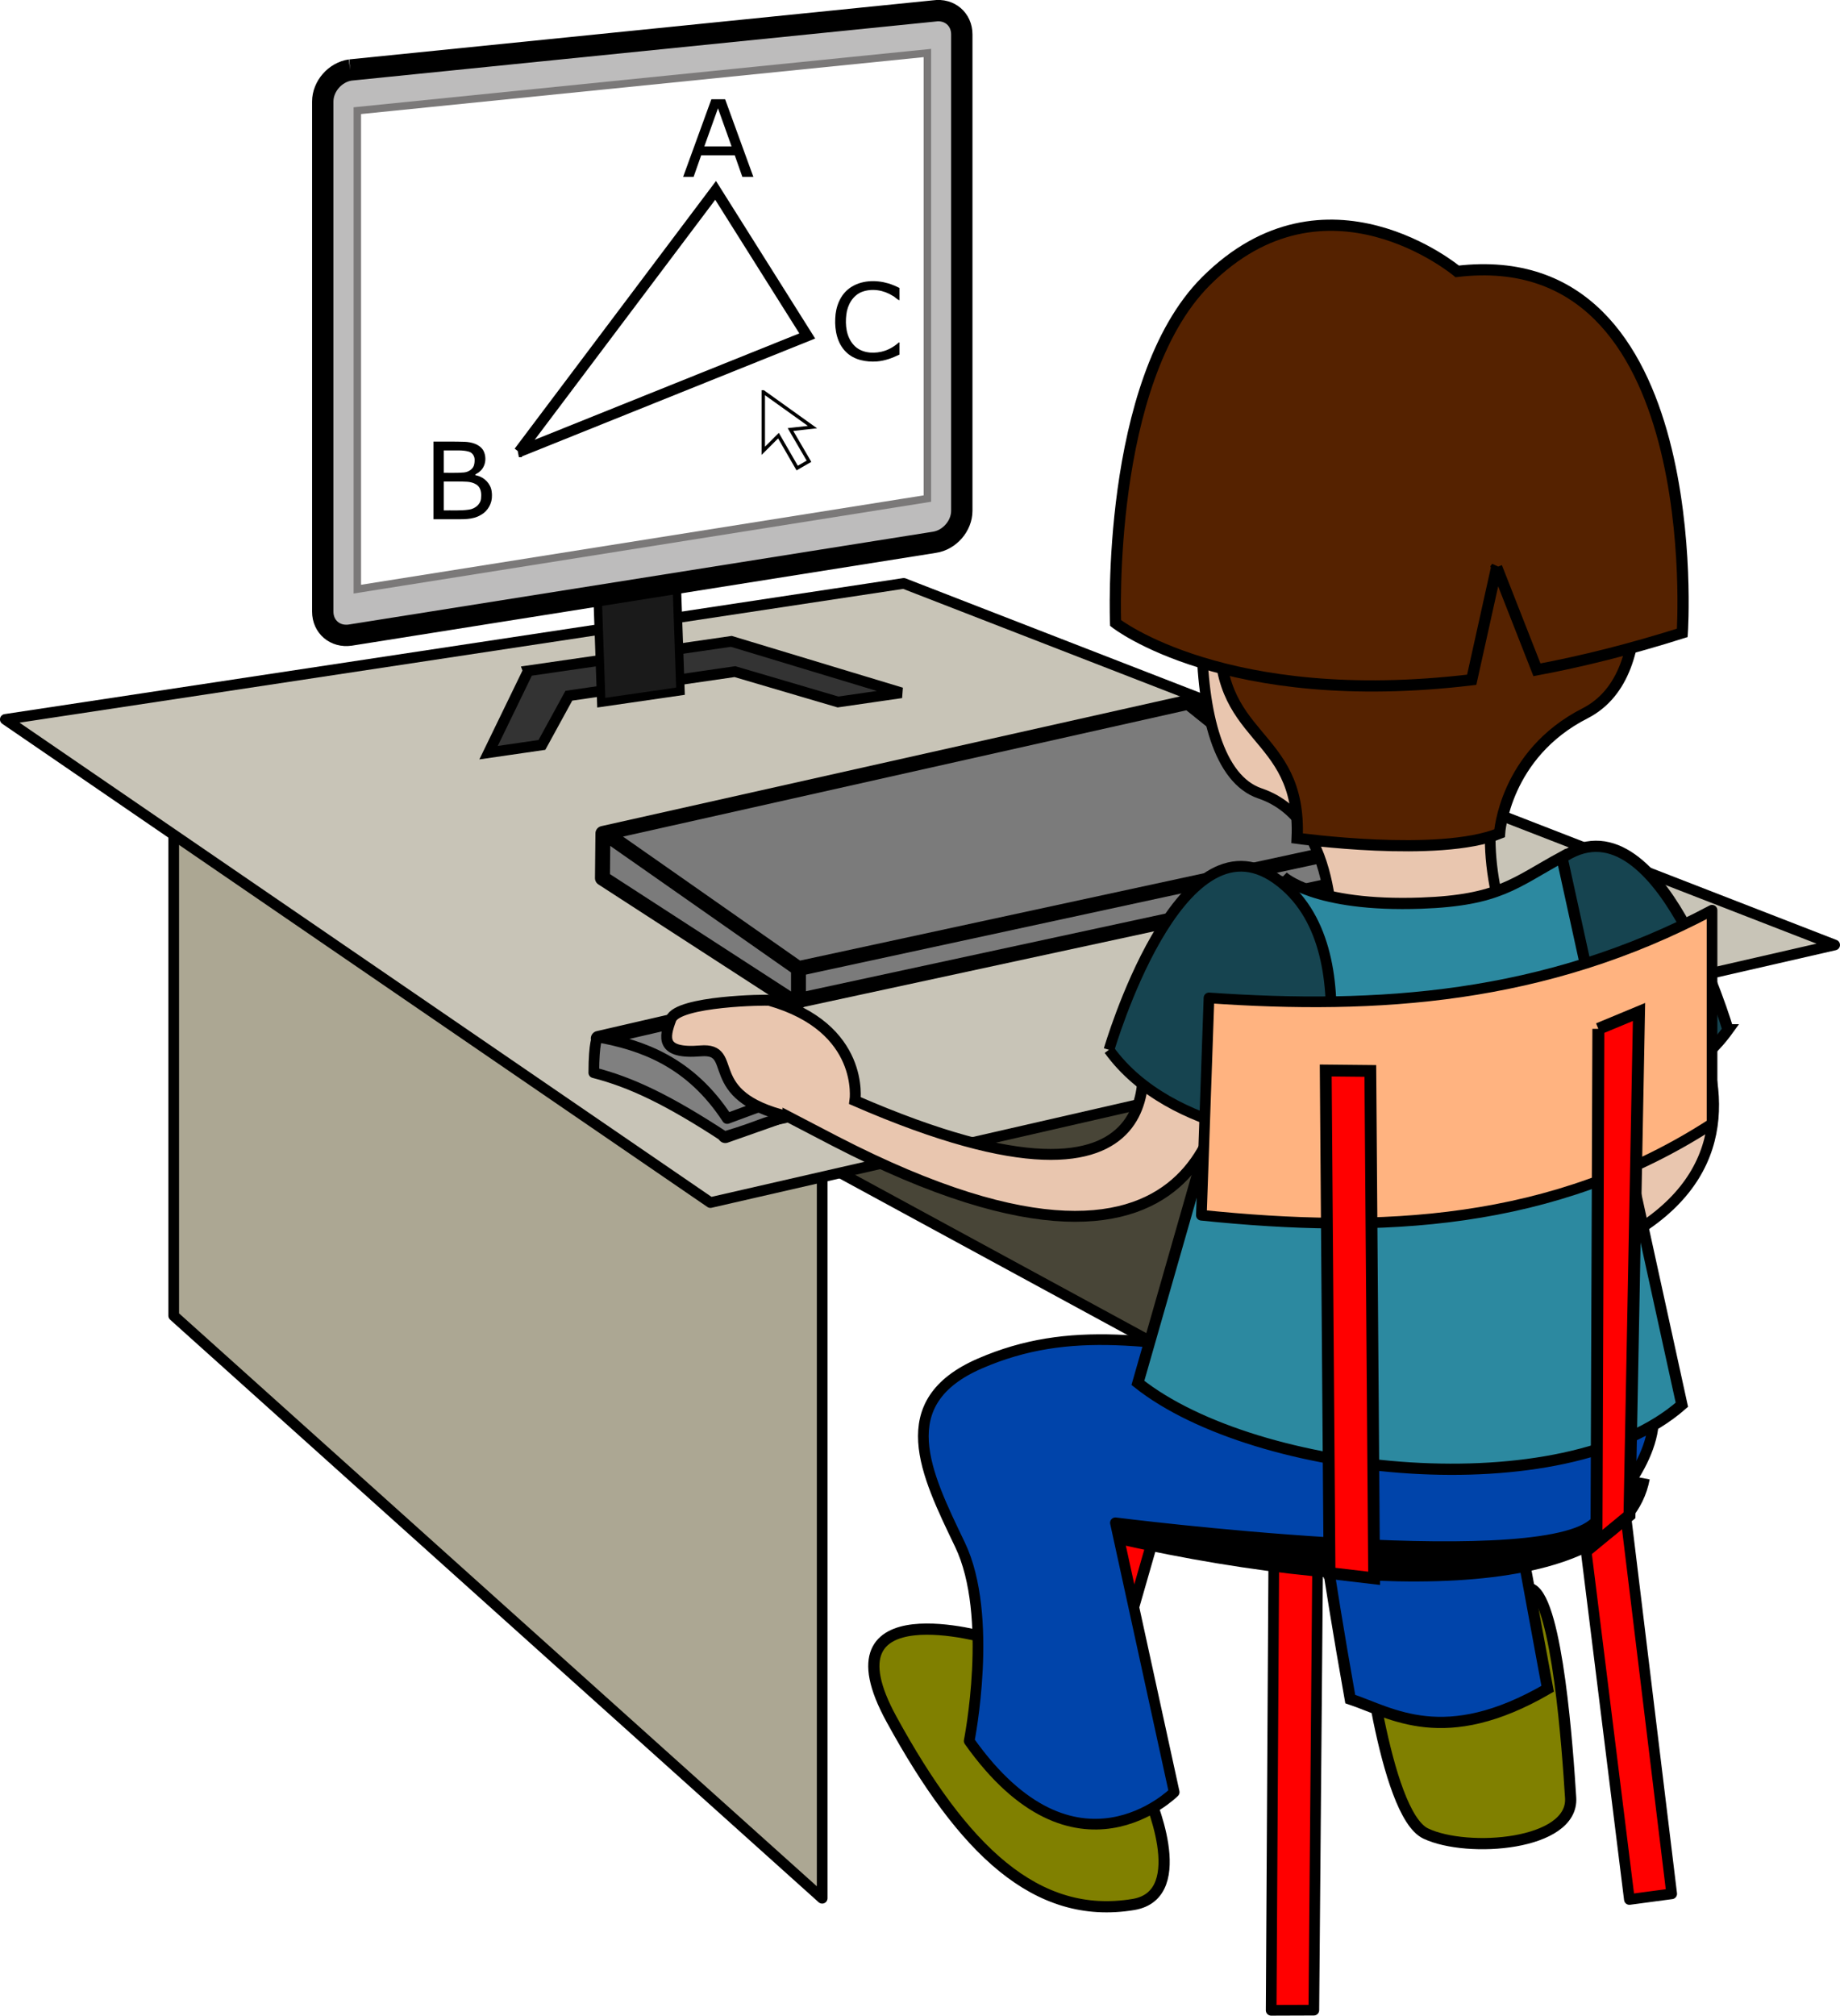 <?xml version="1.0" encoding="UTF-8"?>
<svg viewBox="0 0 172.435 188.823" xmlns="http://www.w3.org/2000/svg">
 <g transform="translate(-200.63 -304.95)">
  <path d="m336.87 389.08v56.971l-67.186-36.498 6.18-47.028 61.006 26.554z" fill="#484537" stroke="#000" stroke-miterlimit="3.864"/>
  <path d="m311.89 438.01-8.382 29.161h-2.989l6.245-31.161 5.126 2z" fill="#f00" stroke="#000" stroke-miterlimit="3.864" stroke-width="1.051"/>
  <path d="m277.68 402.62v80.151l-60.77-54.568v-55.622l60.77 30.039z" fill="#aca793" stroke="#000" stroke-linecap="round" stroke-linejoin="round" stroke-miterlimit="3.864"/>
  <path d="m201.13 372.34 84.195-12.74 87.24 33.872-105.36 24.13-66.078-45.262z" fill="#c8c4b7" stroke="#000" stroke-linecap="round" stroke-linejoin="round" stroke-miterlimit="3.864"/>
  <g transform="translate(-112.38 -30.305)" stroke="#000" stroke-linecap="round" stroke-linejoin="round" stroke-miterlimit="3.864" stroke-width="1.4">
   <path d="m369.51 413.33 54.854-12.294 16.45 13.216 0.022 3.283-53.506 11.55-17.862-11.568 0.043-4.187z" fill="#7b7b7b"/>
   <path d="m387.84 429.09v-3.102l-17.82-12.473m17.82 12.473 52.639-11.38" fill="none"/>
  </g>
  <path d="m340.87 425.23c-2.551-1.649-7.596-1.559-9.904 1.189s-3.199 1.44-3.979-0.22 3.76-7.174 3.857-7.374c3.175-6.494 13.209 1.099 13.209 1.099 20.375-6.945 2.649-24.451 2.649-24.451l6.616-4.176s22.224 23.864-7.824 32.57c0 0 3.834 4.617-3.671 7.881s-6.131-3.12-2.084-4.048c2.002-0.459 1.13-2.47 1.13-2.47z" fill="#e9c6af" stroke="#000" stroke-miterlimit="3.864"/>
  <path d="m328.39 456.91s1.92 17.939 5.854 19.799 13.859 1.091 13.578-3.35-1.229-18.23-3.624-19.53c-2.396-1.3-5.341-1.401-5.341-1.401" fill="#808000" stroke="#000" stroke-miterlimit="3.864" stroke-width="1.051"/>
  <path d="m351.83 437.42 5.462 44.935-3.965 0.53-5.64-45.402 4.143-0.063z" fill="#f00" stroke="#000" stroke-linecap="round" stroke-linejoin="round" stroke-miterlimit="3.864"/>
  <path d="m324.13 444.89s0.766 6.458 3.038 19.221c3.9 1.3 8.789 4.672 18.498-0.963l-4.128-22.389-17.408 4.131z" fill="#04a" stroke="#000" stroke-miterlimit="3.864" stroke-width="1.051"/>
  <path d="m293.32 458.44s-15.849-4.684-9.145 7.56 13.568 18.866 22.669 17.356c5.629-0.934 1.275-10.536 1.275-10.536" fill="#808000" stroke="#000" stroke-miterlimit="3.864" stroke-width="1.051"/>
  <path d="m324.14 447.99-0.384 45.264-4 0.014 0.268-45.75 4.117 0.472z" fill="#f00" stroke="#000" stroke-linecap="round" stroke-linejoin="round" stroke-miterlimit="3.864"/>
  <path d="m305.54 448.08c25.874 5.802 46.464 4.582 48.214-4.821" fill="#f95" stroke="#000" stroke-width="3"/>
  <path d="m305.16 447.6 5.508 25.232s-9.25 9.277-19.212-4.796c0 0 2.341-11.722-0.866-18.396s-6.522-13.329 1.886-16.969 16.044-2.152 28.786-0.246c47.864-7.796 33.162 11.655 28.615 15.328-5.91 4.775-44.717-0.153-44.717-0.153z" fill="#04a" stroke="#000" stroke-linecap="round" stroke-linejoin="round" stroke-miterlimit="3.864"/>
  <g transform="translate(4.286)">
   <path d="m245.85 367.79-3.721 7.667 5-0.725 2.524-4.61 15.563-2.256 9.662 2.843 5.935-0.86-15.932-4.819-19.032 2.758z" fill="#333" stroke="#000"/>
   <path d="m252.16 355.41 0.532 15.365 7.423-1.076-0.521-14.949-7.434 0.66z" fill="#1a1a1a" stroke="#000" stroke-width=".788"/>
   <g transform="translate(3.84 -3.042)">
    <path d="m225.33 314.55 54.73-5.535c1.424-0.208 2.579 0.777 2.579 2.201v44.621c0 1.425-1.155 2.749-2.579 2.957l-54.73 8.692c-1.424 0.209-2.579-0.777-2.579-2.201v-47.779c0-1.424 1.155-2.748 2.579-2.957" fill="#bdbcbc" stroke="#000" stroke-width="2"/>
    <path d="m225.99 318.36 53.424-5.402v41.738l-53.424 8.485v-44.82" fill="#fff"/>
    <path d="m225.99 318.36 53.424-5.402v41.738l-53.424 8.485v-44.82z" fill="none" stroke="#7b7979" stroke-miterlimit="3.864" stroke-width=".7"/>
   </g>
  </g>
  <g transform="translate(1.339 2.857)" fill="#808080" stroke="#000" stroke-linecap="round" stroke-linejoin="round">
   <path d="m264.46 397.27-9.1 2.1c3.967 0.991 8.826 2.875 11.9 9.1l8.371-2.95c-2.608-3.547-5.301-7.033-11.171-8.25z" stroke-miterlimit="3.864" stroke-width="1.4"/>
   <path d="m254.94 402.58c0-2.892 0.347-3.346 0.347-3.346 4.205 0.758 8.7 2.35 12.153 7.639 1.498-0.543 3.636-1.379 4.55-1.602 0.293 0.636 0.754 0.651 0.848 1.539-2.044 0.38-2.147 0.726-5.651 1.768-5.303-3.472-8.776-5.11-12.248-5.998z"/>
  </g>
  <path d="m274.48 409.55c-8.318-1.984-4.462-6.466-8.197-6.156-3.736 0.311-3.428-1.241-2.778-2.966s9.01-1.833 9.233-1.77c9.01 2.561 8.015 9.393 8.015 9.393 31.878 13.876 26.681-5.292 26.681-5.292l7.974 1.723s0.99 26.736-36.504 7.371l-4.424-2.304z" fill="#e9c6af" stroke="#000" stroke-miterlimit="3.864" stroke-width="1.022"/>
  <path d="m325.44 394.19 16.69-1.034c-5.949-17.15 4.019-22.034 8.189-24.665 2.079 0.941 6.531-10.649 5.315-10.305l-2.06-16.828-36.572 2.055c-4.516 11.018-6.049 33.238 1.709 35.862s6.73 14.914 6.73 14.914" fill="#e9c6af" stroke="#000"/>
  <path d="m315.03 363.31c-0.924 11.239 7.62 9.852 7.159 20.166 0 0 13.278 1.849 18.972-0.463 0 0 0.461-7.393 8.004-11.238s3.851-17.798 3.851-17.798l-37.986 9.331z" fill="#520" stroke="#000" stroke-miterlimit="3.864" stroke-width="1.051"/>
  <path d="m340.89 358.08 3.774 9.614c4.189-0.782 8.701-1.906 13.62-3.458 0 0 2.46-36.636-21.091-33.864 0 0-12.311-10.315-23.55 0.924-9.401 9.401-8.466 32.016-8.466 32.016s10.256 8.088 33.374 5.316l2.34-10.549z" fill="#520" stroke="#000" stroke-miterlimit="3.864" stroke-width="1.051"/>
  <path d="m362.57 401.42s-6.554-22.534-15.702-16.005-3.252 24.499-3.252 24.499 13.056-0.328 18.955-8.494z" fill="#164450" stroke="#000" stroke-miterlimit="3.864" stroke-width="1.051"/>
  <path d="m320.85 387.06s2.916 2.856 12.981 2.492c7.294-0.264 8.742-1.903 13.171-4.313l11.244 51.303c-11.04 9.697-39.864 6.774-50.979-2.047l13.583-47.436z" fill="#2c89a0" stroke="#000" stroke-miterlimit="3.864" stroke-width="1.051"/>
  <path d="m304.56 403.29s6.553-22.534 15.702-16.005 3.251 24.499 3.251 24.499-13.056-0.328-18.954-8.494" fill="#164450" stroke="#000"/>
  <path d="m313.93 398.43-0.714 20.357c16.717 1.733 33.03 1.036 47.857-8.571v-20c-15.714 8.359-31.429 9.306-47.143 8.214z" fill="#ffb380" stroke="#000" stroke-linecap="round" stroke-linejoin="round"/>
  <path d="m324.87 405.23 0.357 47.079 4.18 0.49-0.357-47.527-4.18-0.042z" fill="#f00" stroke="#000" stroke-width="1.106"/>
  <path d="m350.42 401.33-0.179 48.12 3.095-2.551 0.893-47.151-3.809 1.583z" fill="#f00" stroke="#000" stroke-width="1.119"/>
  <path d="m249.26 347.28 18.435-24.496 8.586 13.637-27.022 10.859z" fill="none" stroke="#000"/>
  <g font-family="Verdana" font-size="10" text-anchor="middle">
   <path d="m271.23 321.52h-1.03l-0.713-2.026h-3.144l-0.713 2.026h-0.981l2.647-7.271h1.289l2.647 7.271zm-2.041-2.856-1.274-3.569-1.279 3.569h2.554z"/>
  </g>
  <g font-family="Verdana" font-size="10" text-anchor="middle">
   <path d="m246.732,351.353c.026.737-.375,1.465-1.021,1.824-.79.489-1.742.404-2.631.412h-1.831v-7.271c.974.007 1.949-.017 2.922.018 .641.025 1.371.212 1.737.785 .356.633.258,1.531-.324,2-.087.145-.701.329-.259.374 .7.172 1.292.767 1.381,1.494 .018.12.027.241.027.362m-1.626-3.276c.029-.364-.195-.727-.557-.822-.549-.154-1.127-.099-1.691-.111h-.642v2.1c.634-.01 1.27.026 1.903-.034 .45-.047.916-.353.964-.837 .017-.098.024-.197.024-.297m.62,3.315c.015-.405-.107-.86-.488-1.067-.491-.307-1.096-.249-1.65-.266h-1.373v2.705c.79-.014 1.585.043 2.369-.072 .547-.077 1.089-.489 1.129-1.072 .009-.075.012-.151.012-.227"/>
  </g>
  <g font-family="Verdana" font-size="10" text-anchor="middle">
   <path d="m284.928,338.162c-.666.325-1.373.589-2.117.646-1.019.071-2.136-.132-2.887-.876-.832-.806-1.076-2.029-1.02-3.147 .034-1.09.465-2.235 1.388-2.874 1.038-.722 2.42-.761 3.599-.41 .357.11.702.259 1.036.426v1.147c-.236-.055-.405-.307-.634-.411-.842-.541-1.944-.725-2.891-.37-.861.336-1.359,1.236-1.458,2.121-.123.991-.004,2.1.701,2.865 .638.701 1.677.821 2.561.624 .618-.133 1.187-.45 1.653-.873 .137-.018.039.2.068.29v.843"/>
  </g>
  <path d="m272.16 341.66v5.521l1.423-1.423 1.754 3.038 1.106-0.638-1.733-2.971 2.06-0.228-4.61-3.299z" fill="#fff" stroke="#000" stroke-width=".319"/>
 </g>
</svg>
